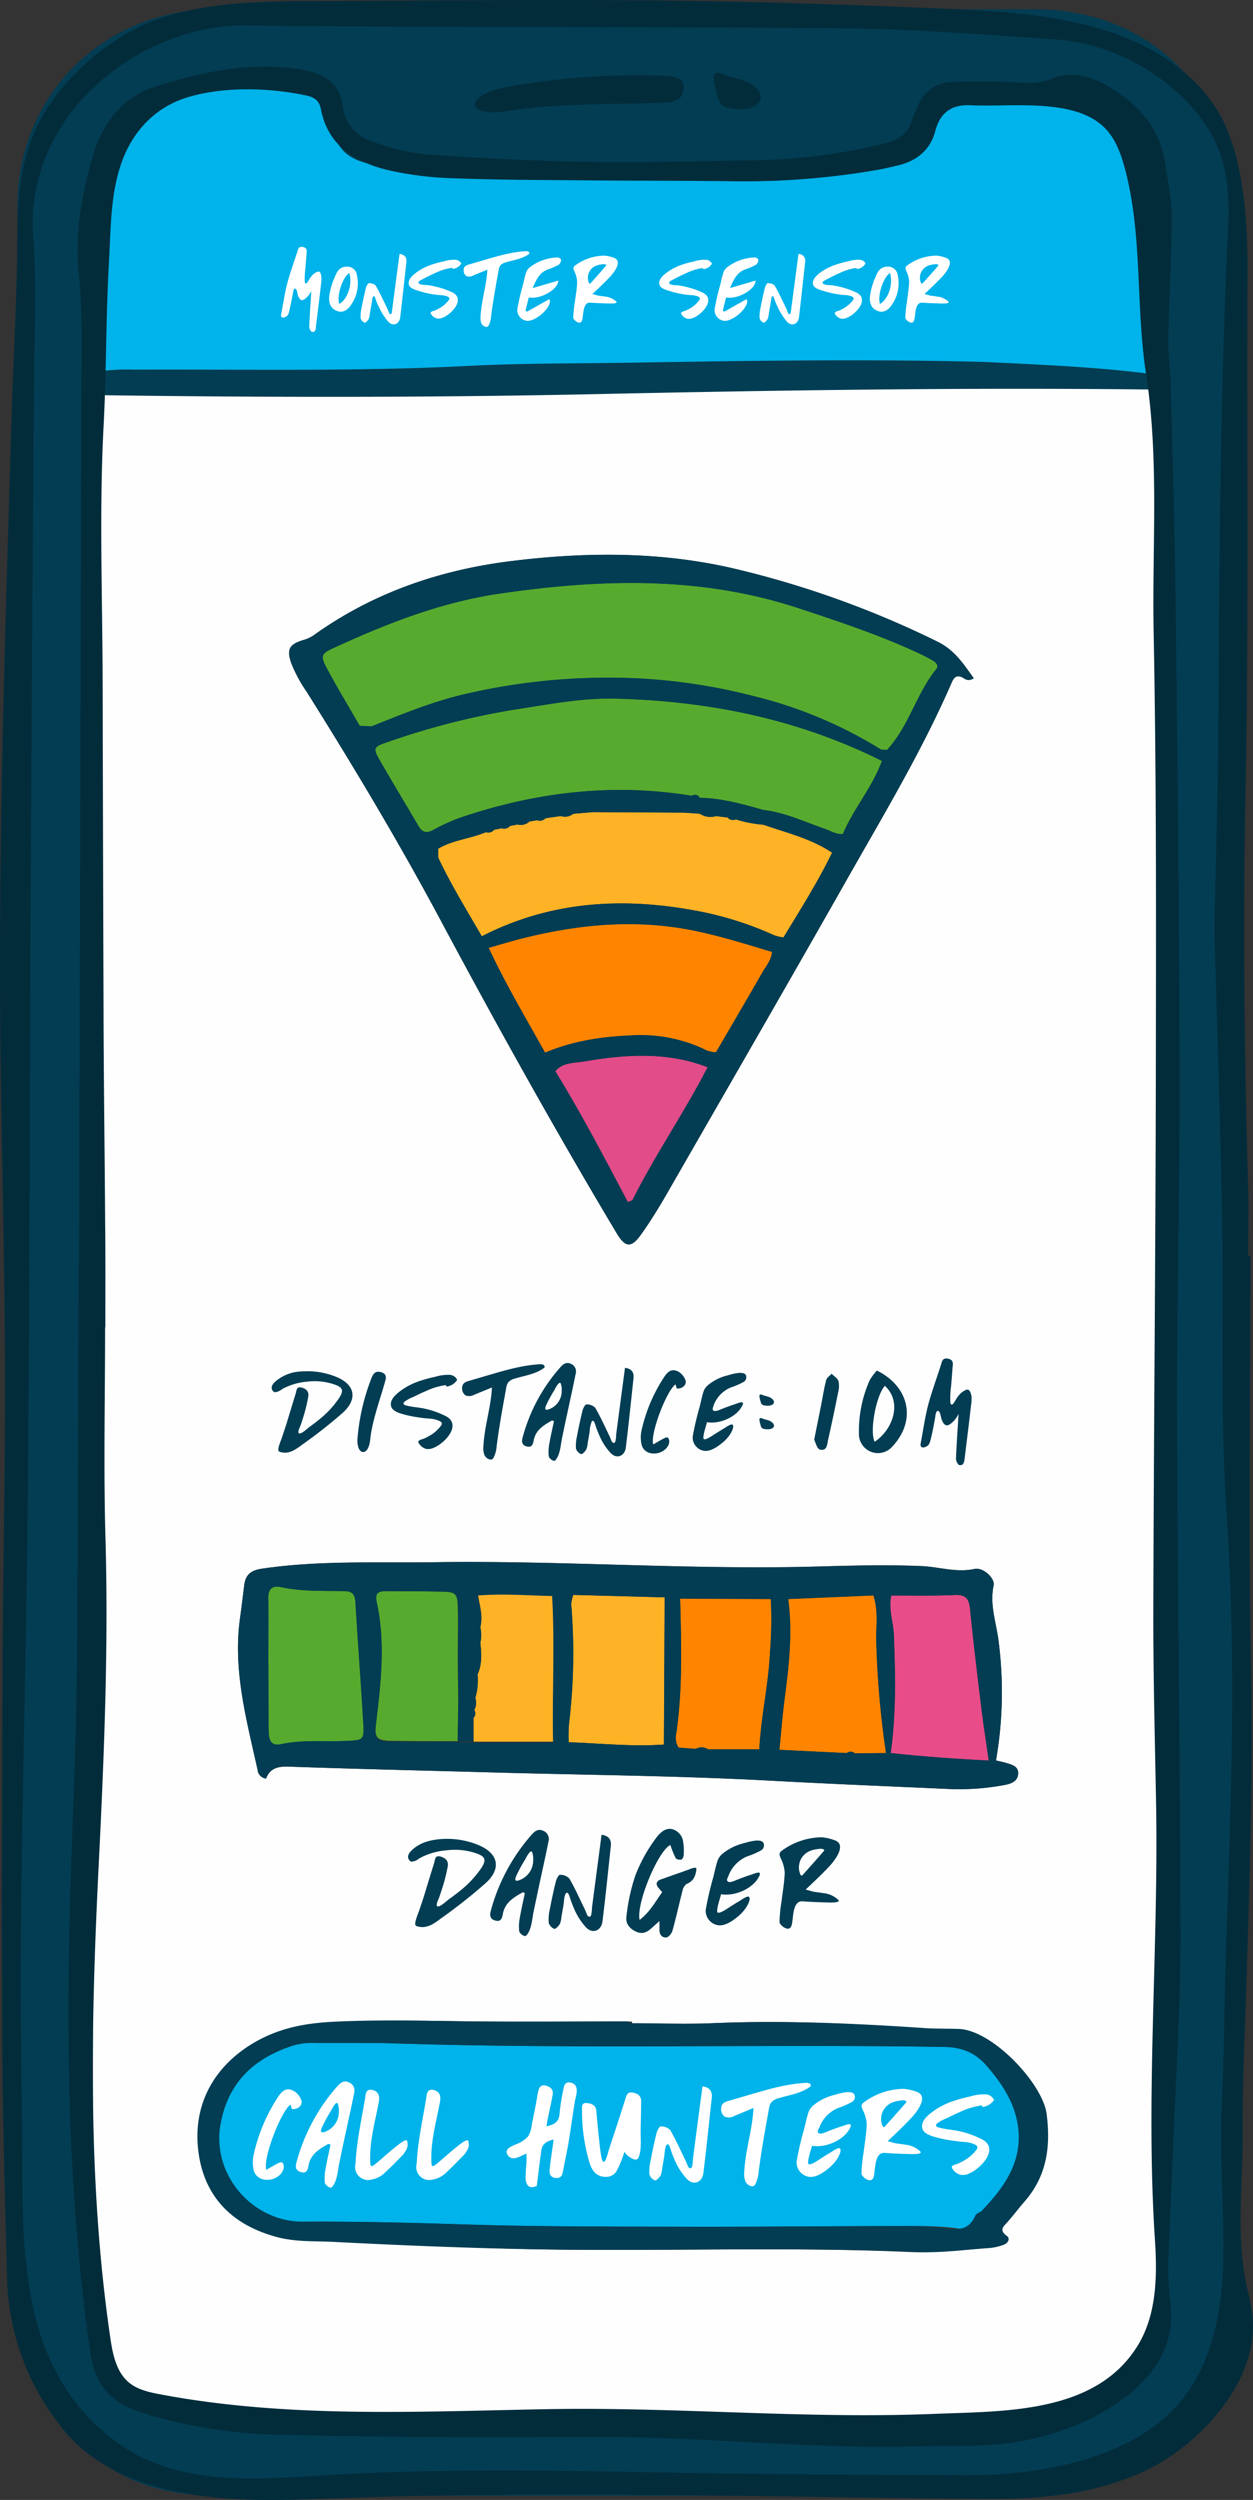 <svg xmlns="http://www.w3.org/2000/svg" viewBox="0 0 315.92 630.31"><rect x="0" y="0" width="315.92" height="630.31" fill="#333333" stroke="none"/><defs><style>.cls-1{fill:#023d53;}.cls-2{fill:#fefefe;}.cls-3{fill:#00b3ea;}.cls-4{fill:#56ab2f;}.cls-5{fill:#feb326;}.cls-6{fill:#ff8500;}.cls-7{fill:#e14c89;}.cls-8{fill:#e84d8a;}.cls-9{fill:#032c3b;}.cls-10{fill:#fff;}</style></defs><title>slide_6</title><g id="Layer_2" data-name="Layer 2"><g id="Layer_1-2" data-name="Layer 1"><path class="cls-1" d="M4.4,315.81q0-132,0-263.93C4.41,28.23,20,8.74,42.92,3.56A53.51,53.51,0,0,1,54.83,2.35q103.22,0,206.44,0C287,2.4,307,19.42,311,44.67a50.4,50.4,0,0,1,.45,8q0,86,0,172,0,177,0,353.9c0,14.42-4.66,26.78-14.94,36.87a47.44,47.44,0,0,1-31.85,13.69c-3,.15-6,.11-9,.11q-100.72,0-201.45,0c-19.51,0-34.17-8.66-43.93-25.48-4.36-7.51-6-15.73-6-24.43q.09-103.47,0-206.94ZM23.33,99.61V578.89c0,1.5,0,3,0,4.49A26.45,26.45,0,0,0,30.58,601c6,6.52,13.46,9.27,22.31,9.26q105-.12,209.93,0c1,0,2,0,3,0a28.21,28.21,0,0,0,25.71-20.28c1-3.6,1-7.23,1-10.89q0-205.18,0-410.37,0-33,0-66c0-4.39,0-4.43-4.27-4.48-46.66-.5-93.31.26-140,1.22C106.86,100.26,65.4,100.21,23.33,99.61Zm.05-31.2c0,7.5,0,15,0,22.49,0,2,.45,3,2.87,2.63a47.71,47.71,0,0,1,7.48-.3c28.14-.12,56.29.51,84.43-.94,13.3-.69,26.64-.59,40-.8,29.82-.48,59.64-1,89.46-.22,1.83,0,3.66.17,5.49.25,11.8.55,23.59,1.15,35.33,2.57,4.1.49,4.21.19,4.22-3.92,0-13.83.12-27.66,0-41.48a28.09,28.09,0,0,0-27-27.44c-8-.23-16,0-24-.09a7.88,7.88,0,0,0-5.38,2.17c-2.89,2.38-4,5.66-4.6,9.16-.88,4.85-4,7.44-8.53,8.72a23.13,23.13,0,0,1-6.42.76q-58.21,0-116.45,0a31.54,31.54,0,0,1-8.4-1c-3.76-1-6.51-3.25-7.5-7.25a43.38,43.38,0,0,0-1.53-5.26c-2-5.1-5.16-7.21-10.65-7.22-6.83,0-13.66-.09-20.49,0-17.89.26-28.89,15.05-28.28,28.2C23.62,55.74,23.38,62.08,23.38,68.41Z"/><path class="cls-2" d="M23.33,99.61c42.07.6,83.53.65,125-.2,46.64-1,93.29-1.72,140-1.22,4.23,0,4.27.09,4.27,4.48q0,33,0,66,0,205.19,0,410.37c0,3.66,0,7.29-1,10.89a28.21,28.21,0,0,1-25.71,20.28c-1,0-2,0-3,0q-105,0-209.93,0c-8.85,0-16.33-2.74-22.31-9.26a26.45,26.45,0,0,1-7.23-17.63c-.05-1.49,0-3,0-4.49V99.61ZM245.5,171c-2.65-3.7-4.85-7.11-9.16-9.22a241.85,241.85,0,0,0-51.13-18.38c-18.5-4.34-37.36-4.26-56.17-1.94-18.13,2.23-35,8-50,18.76a8.8,8.8,0,0,1-2.69,1.2c-3.5,1.09-4.11,2.38-2.87,5.92a35.79,35.79,0,0,0,3.79,7c11.87,18.9,23.33,38.06,33.85,57.74C125.35,258.69,140,285,155.46,310.9c2.16,3.61,3.66,3.87,6.13.41s4.77-7.23,6.93-11c15-26.13,30.09-52.23,44.95-78.46,9.27-16.37,19-32.52,26.5-49.8.74-1.68,1.55-1.9,3-1.07A2,2,0,0,0,245.5,171Zm5.62,272.85a100.38,100.38,0,0,0,.69-29.82c-.54-4.72-2.35-9.34-1.29-14.29.39-1.86-2.66-4.63-4.79-4.18-4.58,1-8.92-.52-13.37-.71-8.67-.37-17.32-.14-26,.1-32.33.91-64.61-1.56-96.92-1.08-14.48.21-29-.5-43.4,1.63-2.9.43-4.16,1.59-4.48,4.26s-.69,5.62-1.07,8.42c-1.77,13,1.68,25.47,4.45,38a2.41,2.41,0,0,0,2.13,2.26c1-2.76,3.25-3.15,6.14-3,17.47.61,35,1,52.44,1.49,22.64.61,45.3.8,67.92,2,15,.82,29.94,1.43,44.92,2.1a61.71,61.71,0,0,0,14.92-1c1.52-.3,3.05-.85,3.27-2.61.23-1.94-1.36-2.44-2.84-2.86C253.09,444.28,252.29,444.13,251.12,443.85Zm-91.76,66.3v-.45c-14.16,0-28.32.16-42.47-.06-9.5-.15-19-.34-28.48.13-6.34.31-12.15,1.23-18,4.33C60,519.62,54,529.36,55.13,541.47c1.09,11.95,8,19.7,19.84,22.75,4.12,1,8.27.83,12.41,1,18.8,1,37.6,1.8,56.43,2,28.49.26,57-.69,85.46.58,5.85.27,11.64-.6,17.45-1a12.84,12.84,0,0,0,3.38-.82c1.09-.39,1.75-1.57.8-2.28-2-1.51-.72-2.39.24-3.54,1.39-1.66,2.66-3.42,4.05-5.08,5.43-6.49,6.33-13.92,5.34-22.08-.94-7.67-13.09-21.14-21.29-21.44-2.65-.1-5.32,0-8-.19-17.13-1.22-34.25-2-51.43-1.26C173,510.41,166.19,510.15,159.36,510.15Z"/><path class="cls-3" d="M23.38,68.41c0-6.33.24-12.67-.06-19-.61-13.15,10.39-27.94,28.28-28.2,6.83-.1,13.66,0,20.49,0,5.49,0,8.66,2.12,10.65,7.22a43.38,43.38,0,0,1,1.53,5.26c1,4,3.74,6.22,7.5,7.25a31.54,31.54,0,0,0,8.4,1q58.23,0,116.45,0a23.13,23.13,0,0,0,6.42-.76c4.53-1.28,7.65-3.87,8.53-8.72.64-3.5,1.71-6.78,4.6-9.16a7.88,7.88,0,0,1,5.38-2.17c8,.11,16-.14,24,.09a28.09,28.09,0,0,1,27,27.44c.14,13.82.06,27.65,0,41.48,0,4.11-.12,4.41-4.22,3.92-11.74-1.42-23.53-2-35.33-2.57-1.83-.08-3.66-.2-5.49-.25-29.82-.76-59.64-.26-89.46.22-13.31.21-26.65.11-39.95.8-28.14,1.45-56.29.82-84.43.94a47.71,47.71,0,0,0-7.48.3c-2.42.41-2.88-.58-2.87-2.63C23.41,83.4,23.38,75.91,23.38,68.41Z"/><path class="cls-4" d="M222.14,189a110.51,110.51,0,0,0-32-13.45,147,147,0,0,0-28.94-4.49,158.89,158.89,0,0,0-44.49,4.07c-7.95,1.88-15.45,5-23,8l-3-.09c-2.82-4.9-5.76-9.73-8.41-14.72-1.59-3-1.21-3.58,1.75-4.94,13.48-6.2,27.2-11.59,42-13.74,25.39-3.69,50.55-4.49,75.4,3.73,10.12,3.34,20.19,6.69,29.86,11.17a44.18,44.18,0,0,1,4,2.08c.74.44,1.4,1.27.75,2.06-5.05,6.25-6.9,14.43-12.42,20.38Z"/><path class="cls-4" d="M192.5,204.21c-5.27-1.47-10.53-3-16.06-3.07a1.35,1.35,0,0,0-2-.51c-20-3.27-39.4-.93-58.43,5.53a47.83,47.83,0,0,0-6.8,3.1c-1.68.89-2.73.63-3.69-1-3.26-5.61-6.66-11.14-9.87-16.77-1.58-2.78-1.41-3.23,1.65-4.26A189.66,189.66,0,0,1,129.15,179c8.69-1.31,17.36-3.08,26.2-2.85,23.33.6,45.78,5.09,67,15.7-2.42,6.65-7.14,12-9.85,18.41-1.73.13-3.12-.81-4.66-1.34C202.81,207.18,197.92,204.84,192.5,204.21Z"/><path class="cls-5" d="M133.51,207.11l1.94-.32a1.92,1.92,0,0,0,2.11-.51l3.88-.55a3.2,3.2,0,0,0,3.09-.56l4.92-.42,23.07.13,3.94.27a4.78,4.78,0,0,0,4.07.6l2.95.36a1.71,1.71,0,0,0,2.07.47,30.78,30.78,0,0,0,6.93,1.34c5.89,2.06,12,3.47,17.32,7.05-3.6,7.41-8,14.35-12.26,21.38a12.36,12.36,0,0,1-2.4-.57,84.58,84.58,0,0,0-20.38-6.3c-18.42-3.34-36.32-2.12-53.28,6.58-3.79-6.55-7.77-13-11-19.85,0-.75,0-1.49,0-2.24,3.71-2.22,8.1-2.49,12-4.16a1.88,1.88,0,0,0,2.09-.61l1.91-.38a1.91,1.91,0,0,0,2.1-.58l1.91-.38A3.19,3.19,0,0,0,133.51,207.11Z"/><path class="cls-6" d="M194.65,240c-.16,2.08-1.54,3.6-2.5,5.29-3.82,6.69-7.74,13.34-11.62,20a6.82,6.82,0,0,1-3.32-.92,37.76,37.76,0,0,0-17.94-3.33c-7.52.3-14.86,1.41-21.83,4.36-4.89-8.73-10-17.35-14.24-26.44,3-.85,6.07-1.78,9.14-2.54,12.89-3.17,25.88-4.52,39.12-2.43C179.4,235.28,187,237.71,194.65,240Z"/><path class="cls-7" d="M178.41,269.07c-5.83,11.41-13.16,22-18.9,33.44-.1.21-.53.26-1.21.57-5.87-11.1-11.7-22.27-18.29-33,1.91-2.31,4.77-2,7.28-2.46C157.75,265.83,168.2,265.11,178.41,269.07Z"/><path class="cls-6" d="M198.7,403.17l21.51-.92c1.35,4,.56,8.17.74,12.25A236.26,236.26,0,0,0,223.39,442l-7.89.06a1.49,1.49,0,0,0-2-.06l-17-.82c.45-4.43.8-8.87,1.38-13.28C198.92,419.67,199.86,411.46,198.7,403.17Z"/><path class="cls-4" d="M67.59,419.52c0-5.48.07-11,0-16.43,0-2.49,1.09-3.41,3.33-2.92,5.24,1.15,10.56.88,15.86,1,1.78,0,2.69.64,2.81,2.59.61,10.24,1.4,20.48,2,30.72.23,4.31,0,4.26-4.39,4.46-5.45.25-10.95-.37-16.36.82-2.66.58-3.08-1.27-3.1-3.27-.06-5-.06-10-.09-14.94v-2Z"/><path class="cls-8" d="M224.73,402.28c5.31,0,10.63.12,15.93-.14,2.9-.15,3.67,1,3.93,3.63.82,8.25,1.82,16.48,2.82,24.71.51,4.27,1.19,8.51,1.88,13.41-8.38-.43-16.56-1-24.72-1.9,1.4-9.91,1.19-19.86.8-29.82C225.24,408.87,223.93,405.64,224.73,402.28Z"/><path class="cls-5" d="M144.57,402.12l23,.62q-.09,18.56-.19,37.11c-8,.58-16-.31-24-.58a37,37,0,0,1,.06-4.47,149.69,149.69,0,0,0,.57-30.3A8.53,8.53,0,0,1,144.57,402.12Z"/><path class="cls-6" d="M175.45,441l-4.38-.32a5.08,5.08,0,0,1-.53-3.84c1.6-11.22,1.23-22.48.94-33.75l22.86.1a99.16,99.16,0,0,1-.2,13.35c-.37,8.25-2.29,16.32-2.69,24.56l-12.95,0A2.83,2.83,0,0,0,175.45,441Z"/><path class="cls-4" d="M115.4,439c-5.65,0-11.31,0-17-.1-3.47-.08-4-.89-3.58-4.29,1.2-10.21,2.38-20.45.1-30.66-.46-2.08.28-2.77,2.2-2.75,4.83,0,9.65,0,14.48.11,3.28.09,3.71.54,3.81,3.83.12,4.16,0,8.32,0,12.48,0,3.49.08,7,.12,10.48Z"/><path class="cls-5" d="M120.52,402.08c6.26-.52,12.5,0,18.75.12.69,12.3,0,24.62.24,36.93l-20.11,0c0-2,0-4,0-6a1.62,1.62,0,0,0,.17-2,3.52,3.52,0,0,0,.26-3,15.6,15.6,0,0,0,.58-5.92c1.16-2.6,1-5.31.69-8a8.51,8.51,0,0,0,0-3.92C121.85,407.36,120.93,404.74,120.52,402.08Z"/><path class="cls-3" d="M96,515.1c48.33,1.65,96.69.21,145,1,4.45.08,7.93,1.34,10.82,4.49,4.26,4.64,7.67,9.7,8.45,15.85,1.09,8.53-3.55,15-9.41,20.9-.48.48-1.46.67-1.68,1.19-2,4.67-6,3.46-9.83,3.07a99,99,0,0,0-10.2-.34c-18.45,0-36.89.21-55.34.17-18.63-.05-37.26,0-55.87-.54-14.5-.46-29-.84-43.49-.73-13.52.09-23.94-11.95-21.72-24.39,1.88-10.52,8.54-16.85,19.14-20.09a19.44,19.44,0,0,1,5.83-.59Z"/><path class="cls-1" d="M77.29,174.36c11.87,18.9,23.33,38.06,33.85,57.74C125.35,258.69,140,285,155.46,310.9c2.16,3.61,3.66,3.87,6.13.41s4.77-7.23,6.93-11c15-26.13,30.09-52.23,44.95-78.46,9.27-16.37,19-32.52,26.5-49.8.74-1.68,1.55-1.9,3-1.07a2,2,0,0,0,2.53,0c-2.65-3.7-4.85-7.11-9.16-9.22a241.85,241.85,0,0,0-51.13-18.38c-18.5-4.34-37.36-4.26-56.17-1.94-18.13,2.23-35,8-50,18.76a8.8,8.8,0,0,1-2.69,1.2c-3.5,1.09-4.11,2.38-2.87,5.92A35.79,35.79,0,0,0,77.29,174.36ZM138,266.93c.26,1.14.41,2.36,1.62,3C138.41,269.29,138.26,268.07,138,266.93Zm21.51,35.58c-.1.21-.53.26-1.21.57-5.87-11.1-11.7-22.27-18.29-33h0c1.91-2.31,4.77-2,7.27-2.46,10.47-1.78,20.92-2.5,31.13,1.46C172.58,280.48,165.25,291,159.51,302.51Zm32.64-57.2c-3.82,6.69-7.74,13.34-11.62,20a8,8,0,0,1-.68,2.09,8,8,0,0,0,.68-2.09,6.82,6.82,0,0,1-3.32-.92,37.76,37.76,0,0,0-17.94-3.33c-7.52.3-14.86,1.41-21.83,4.36h0c-4.89-8.73-10-17.35-14.24-26.44a4,4,0,0,1-.57-.37,4,4,0,0,0,.57.37c3-.85,6.07-1.78,9.14-2.54,12.89-3.17,25.88-4.52,39.12-2.43,7.94,1.26,15.54,3.69,23.19,6C194.49,242.1,193.11,243.62,192.15,245.31Zm20.39-35c-.5,1.8-1,3.58-2.74,4.68-3.6,7.41-8,14.35-12.26,21.38a4.44,4.44,0,0,1-1.88,3,4.44,4.44,0,0,0,1.88-3,12.36,12.36,0,0,1-2.4-.57,84.58,84.58,0,0,0-20.38-6.3c-18.42-3.34-36.32-2.12-53.28,6.58-3.79-6.55-7.77-13-11-19.85-.49-.42-1-.85-1-1.27,0,.42.48.85,1,1.27,0-.75,0-1.49,0-2.24,3.71-2.22,8.1-2.49,12-4.16a3.33,3.33,0,0,1,.49-1.23,3.33,3.33,0,0,0-.49,1.23,1.88,1.88,0,0,0,2.09-.61l1.91-.38a3.3,3.3,0,0,1,.5-1.25,3.3,3.3,0,0,0-.5,1.25,1.91,1.91,0,0,0,2.1-.58l1.91-.38a3.85,3.85,0,0,1,.51-1.21,1.12,1.12,0,0,1,.68-.52,1.12,1.12,0,0,0-.68.52,3.85,3.85,0,0,0-.51,1.21,3.19,3.19,0,0,0,3-.75l1.94-.32a3.12,3.12,0,0,1,.54-1.25.56.56,0,0,1,.81-.08.56.56,0,0,0-.81.08,3.12,3.12,0,0,0-.54,1.25,1.92,1.92,0,0,0,2.11-.51l3.88-.55a4,4,0,0,1,.59-1.17,1.17,1.17,0,0,1,.71-.46,1.17,1.17,0,0,0-.71.46,4,4,0,0,0-.59,1.17,3.2,3.2,0,0,0,3.09-.56l4.92-.42a2.27,2.27,0,0,1,.5-1,1.81,1.81,0,0,1,.55-.4,1.81,1.81,0,0,0-.55.4,2.27,2.27,0,0,0-.5,1l23.07.13,3.94.27a5.83,5.83,0,0,1,1.3-.91,5.83,5.83,0,0,0-1.3.91,4.78,4.78,0,0,0,4.07.6l2.95.36a3.71,3.71,0,0,1,.37-.45,1.11,1.11,0,0,1,.63-.38,1.11,1.11,0,0,0-.63.38,3.71,3.71,0,0,0-.37.45,1.71,1.71,0,0,0,2.07.47,30.78,30.78,0,0,0,6.93,1.34h0c5.89,2.06,12,3.47,17.32,7.05,1.7-1.1,2.24-2.88,2.74-4.69-1.73.13-3.12-.81-4.66-1.34-5.07-1.76-10-4.1-15.38-4.73,0,1,0,2,0,3l0-3c-5.27-1.46-10.53-3-16.06-3.06h0a1.35,1.35,0,0,0-2-.51c-20-3.27-39.4-.93-58.43,5.53a47.83,47.83,0,0,0-6.8,3.1c-1.68.89-2.73.63-3.69-1-3.26-5.61-6.66-11.14-9.87-16.77-1.58-2.78-1.41-3.23,1.65-4.26A189.66,189.66,0,0,1,129.15,179c8.69-1.31,17.36-3.08,26.2-2.85,23.33.6,45.78,5.09,67,15.7C220,198.52,215.25,203.88,212.54,210.29ZM175,201.63a.6.6,0,0,0,.76.12A.6.6,0,0,1,175,201.63ZM84.07,163.4c13.48-6.2,27.2-11.59,42-13.74,25.39-3.69,50.55-4.49,75.4,3.73,10.12,3.34,20.19,6.69,29.86,11.17a44.18,44.18,0,0,1,4,2.08c.74.44,1.4,1.27.75,2.06-5.05,6.25-6.9,14.43-12.41,20.38-.15.51-.44.95-1,.92.56,0,.85-.41,1-.92l-1.52-.09a110.51,110.51,0,0,0-32-13.45,147,147,0,0,0-28.94-4.49,158.89,158.89,0,0,0-44.49,4.07c-7.95,1.88-15.45,5-23,8-.77.79-1.53,1.26-2.25.75.72.51,1.48,0,2.25-.76l-3-.09c-2.82-4.9-5.76-9.73-8.41-14.72C80.73,165.36,81.11,164.76,84.07,163.4Z"/><path class="cls-1" d="M258.33,555.07c5.66-6.49,6.6-13.92,5.56-22.08-1-7.67-13.64-21.14-22.17-21.44-2.77-.1-5.54,0-8.3-.19-17.84-1.22-35.68-2-53.58-1.26-7.11.31-14.23,0-21.35,0v-.45c-14.75,0-29.51.16-44.26-.06-9.89-.15-19.76-.34-29.66.13-6.6.31-12.66,1.23-18.75,4.33C55,519.62,48.75,529.36,49.91,541.47c1.14,11.95,8.29,19.7,20.67,22.75,4.29,1,8.61.83,12.93,1,19.58,1,39.17,1.8,58.79,2,29.67.26,59.36-.69,89,.58,6.09.27,12.12-.6,18.18-1A13.86,13.86,0,0,0,253,566c1.14-.39,1.82-1.57.84-2.28-2.09-1.51-.76-2.39.24-3.54C255.56,558.49,256.88,556.73,258.33,555.07Zm-10.75,2.28c-.46.48-1.41.67-1.63,1.19-2,4.67-5.78,3.46-9.53,3.07a92.83,92.83,0,0,0-9.88-.34c-17.87,0-35.75.21-53.63.17-18-.05-36.11,0-54.14-.54-14-.46-28.08-.84-42.14-.73-13.11.09-23.21-11.95-21.06-24.39,1.82-10.52,8.28-16.85,18.55-20.09a18.31,18.31,0,0,1,5.65-.59H97.48c46.83,1.65,93.7.21,140.55,1,4.31.08,7.68,1.34,10.48,4.49,4.13,4.64,7.43,9.7,8.19,15.85C257.75,545,253.26,551.45,247.58,557.35Z"/><path class="cls-9" d="M315.26,316.58c0,34.66-.55,69.33.15,104,.53,26.79-.36,53.57-1.18,80.35-.37,12.15-1,24.37-.92,36.53.12,12.36-1.64,25.3.73,37.51.66,3.39,1.68,6.74,1.85,10.19.81,16.57-14.65,32.52-28.84,38.58-12.64,5.4-25.68,6.41-39,6.3-54.59-.42-109.52-2.15-164.07-.11-6.18.23-12.36.48-18.54.38-17.68-.29-38.13-3.49-49.69-18A62.5,62.5,0,0,1,1.77,574c-.5-19.49-1.09-39-1.19-58.47-.17-32.16-.06-64.32.08-96.48.1-24.5.68-49,.6-73.49-.08-25.32-.71-50.65-1.08-76C-.6,215,1.29,160.48,2.89,106c.48-16.3,1.5-32.63,1.5-48.94.25-12.82,2.23-23.5,10.36-33.73,7.13-9,17.1-16.37,28.19-19.53C56,0,71.3.31,84.8.25c27.33-.13,54.66-.42,82-.12,23.31.26,46.63,1,69.93,2,13.76.59,28.06,1.28,41.31,5.33,11.94,3.64,23.8,10.73,29.83,22,5.81,10.87,6.73,27,6.67,39.16-.21,43.33.35,86.66-.49,130-.65,33.67-.34,67.31.65,100.95.16,5.66,0,11.33,0,17Zm-9.08-82.3c.42-20.5.93-36,1-51.48.12-26,.29-52,.86-78q.43-19.9,1.24-39.79c.49-11.64,1.79-22.14-4.72-32.61C296.82,20,281.25,11.05,266.73,10c-18.61-1.3-37.25-2.72-55.88-2.88C161.27,6.73,111.64,7,62.12,6.42c-16.39-.21-33,8.13-43.33,20.85-7.2,8.86-11.32,20.5-10.45,32,1,13.05.3,26.26.21,39.44q-.45,60.74-.79,121.46c-.26,51.49-.25,103-.72,154.46-.35,39.32-1.51,78.64-1.81,118-.14,18.49.37,37,.42,55.45,0,24.89,1.48,50.66,23,67.09C45.52,628,67.05,624.8,87,623.79c24.32-1.24,48.63-1,73-.54,27.82.56,55.64.73,83.47.83,17,.06,38.16-3.29,51.15-15.37,10.19-9.48,13.49-24.31,13.8-38.22.29-13.4-1-26.7-.36-40.1.63-13.21.63-26.5,1.07-39.72.92-27.57,2-55.15,1.31-82.74q-.3-12.87-1.15-25.72c-1.78-26.28-.66-53.1-1.23-79.47C307.51,278.25,306.71,253.77,306.18,234.28Z"/><path class="cls-9" d="M19.92,318.44q.3-108.74.58-217.46c0-10.65.45-21.28-.65-31.95-1.07-10.36.81-20.58,3.84-30.56,2.46-8.11,7.87-14.24,15.44-16.63,12-3.77,24.5-6.49,37.35-4.2,5.36,1,9.26,3.33,10,9.41A10.44,10.44,0,0,0,94,35.72a55.37,55.37,0,0,0,13.54,3.21c13.79,1,27.61,1.66,41.43,1.89,13.65.23,27.32-.21,41-.41A144.53,144.53,0,0,0,223,36.16c3.55-.89,6.13-2.43,7-6.2a18,18,0,0,1,1-2.3c1.59-4.37,4.69-6.9,9.34-7,5.14-.16,10.31-.19,15.44.09,3.15.17,6,.44,9.19-.86,4.44-1.82,9.18-1,13.49,1.35,8.13,4.48,14,10.67,15.39,20.27.61,4.29,1.59,8.58,1.57,12.87,0,10.32-.66,20.63-.84,31-.07,4,.51,8,.61,11.93.46,18.16,1,36.32,1.23,54.48.45,39.66.91,79.32,1,119,.07,28.49-.72,57-.65,85.48.11,44.16.83,88.32.88,132.48,0,16.48-1.08,33-1.73,49.44-.43,11-1,22-1.38,33a73.51,73.51,0,0,0,.62,9.92c.92,8.75-2.71,15.64-8.94,21.24C278.7,608.92,269.69,612.8,260,615s-19.55,1.56-29.37,1.81c-22.7.59-45.28-1.6-67.93-2.22-14.65-.4-29.31,0-44-.08-16.66-.12-33.33-.23-50-.68a127.06,127.06,0,0,1-28.13-4.11c-2.09-.53-4.14-1.26-6.19-1.95-7-2.38-10.51-7.09-11.61-14.64C16.51,550,16.56,506.74,18.18,463.4c.56-14.82,1.07-29.65,1.2-44.48.29-33.49.32-67,.45-100.48Zm6.64,16.25H26.5c0,17.66-.41,35.33.09,53,.78,27.19-.31,54.33-1.65,81.45-2,40-2.94,80.47,2.86,120.2.61,4.19,1.5,8.75,4.78,11.42,2.15,1.76,5,2.38,7.72,2.9,32.17,6.1,65.06,4.36,97.6,3.76s65.06,2.51,97.61,1.19c17.68-.72,40.68,0,51.28-17.12,4.75-7.65,5-17.21,4.44-26.2-2.48-36.75.95-74.33.24-111.31-.3-16-.72-32-.68-48,.11-44.66.56-89.32.63-134,.05-37.5.18-75-.55-112.48-.42-21.74,1.43-43.53-1.92-65.27-2.64-17.09-.82-34.44-5.23-51.35-1.05-4-2.48-8.11-5.5-10.94-7.77-7.31-23.55-4.91-33.28-5.4-4.82-.25-7.83,1.6-9.13,6.52-1.24,4.74-4.68,7.54-9.45,8.66-1.79.41-3.57.86-5.37,1.16a198.11,198.11,0,0,1-35.32,2.84c-12.83-.18-25.66-.13-38.49-.25-11-.1-22-.1-33-.53A83.7,83.7,0,0,1,97.88,42.9c-8.31-2-15.22-6.1-17-15.49-.42-2.2-1.91-3-3.81-3.36-9.16-1.94-20.62-2.29-29.65.45C39,27,33.19,33.36,30.44,41.6c-2.67,8-2.5,16.72-3,25.05-.75,13.58-.61,27.2-1.32,40.79-1.12,21.41-.29,42.9-.24,64.33q.09,41.64.23,83.28v1.66c.06,17.5.3,35,.41,52.49C26.61,317.7,26.56,326.19,26.56,334.69Z"/><path class="cls-10" d="M116.29,66.4l0,0a1.8,1.8,0,0,0-1.43-.9,8.6,8.6,0,0,0-3,.4,26.68,26.68,0,0,0-3.15.86,14.16,14.16,0,0,0-3.63,1.86c-.93.69-2.32,1.81-2,3.14.24,1,1.86,1.38,2.71,1.66a23.63,23.63,0,0,0,5.27,1,5,5,0,0,1,1.84.37.56.56,0,0,1,.21.93A7.23,7.23,0,0,1,111,77.59a12.11,12.11,0,0,1-1.29.67c-.27.11-1.13.27-1.14.63a.73.73,0,0,0,.18.41,2.42,2.42,0,0,0,1.43,1,2.6,2.6,0,0,0,1.45-.21c2.19-.86,5.79-4.63,2.45-6.36a21.63,21.63,0,0,0-4.43-1.51c-.64-.16-1.3-.26-2-.36-.37,0-2.46,0-2.07-.81a1,1,0,0,1,.45-.38c1.29-.68,2.58-1.36,3.92-1.93a13.68,13.68,0,0,1,4.1-1.23s0,.22.08.25.2,0,.31,0a3,3,0,0,0,1.77-1.17.55.55,0,0,0,.08-.15A.43.43,0,0,0,116.29,66.4Z"/><path class="cls-10" d="M218.22,66.4l0,0a1.79,1.79,0,0,0-1.43-.9,8.63,8.63,0,0,0-3,.4,26.68,26.68,0,0,0-3.15.86A14.16,14.16,0,0,0,207,68.59c-.93.69-2.32,1.81-2,3.14.24,1,1.86,1.38,2.71,1.66a23.61,23.61,0,0,0,5.28,1,4.94,4.94,0,0,1,1.83.37.56.56,0,0,1,.22.93,7.39,7.39,0,0,1-2.15,1.94,12.11,12.11,0,0,1-1.29.67c-.27.11-1.13.27-1.13.63a.65.65,0,0,0,.17.41,2.41,2.41,0,0,0,1.44,1,2.57,2.57,0,0,0,1.44-.21c2.2-.86,5.79-4.63,2.45-6.36a21.63,21.63,0,0,0-4.43-1.51c-.64-.16-1.3-.26-2-.36-.37,0-2.46,0-2.07-.81a1,1,0,0,1,.46-.38c1.28-.68,2.57-1.36,3.91-1.93a13.77,13.77,0,0,1,4.1-1.23s.05.22.08.25.21,0,.31,0a3,3,0,0,0,1.77-1.17.37.37,0,0,0,.08-.15A.43.43,0,0,0,218.22,66.4Z"/><path class="cls-10" d="M179.46,66.4l0,0a1.8,1.8,0,0,0-1.43-.9,8.6,8.6,0,0,0-3,.4,26.68,26.68,0,0,0-3.15.86,14.16,14.16,0,0,0-3.63,1.86c-.94.69-2.32,1.81-2,3.14.24,1,1.86,1.38,2.71,1.66a23.63,23.63,0,0,0,5.27,1,5,5,0,0,1,1.84.37.56.56,0,0,1,.21.93,7.23,7.23,0,0,1-2.14,1.94,11.37,11.37,0,0,1-1.3.67c-.26.11-1.12.27-1.13.63a.73.73,0,0,0,.18.41,2.42,2.42,0,0,0,1.43,1,2.6,2.6,0,0,0,1.45-.21c2.19-.86,5.79-4.63,2.45-6.36a21.63,21.63,0,0,0-4.43-1.51c-.64-.16-1.3-.26-1.95-.36-.37,0-2.46,0-2.07-.81a1,1,0,0,1,.45-.38c1.29-.68,2.58-1.36,3.92-1.93a13.68,13.68,0,0,1,4.1-1.23c-.05,0,0,.22.08.25s.2,0,.31,0a3,3,0,0,0,1.77-1.17.55.55,0,0,0,.08-.15A.43.43,0,0,0,179.46,66.4Z"/><path class="cls-10" d="M155.09,68.13c.78-1.26,1.2-2.71-.48-3.19a8.76,8.76,0,0,0-2.22-.49,12.65,12.65,0,0,0-7.32,2.44c-.67.44-.52.86-.27,1.48a6.8,6.8,0,0,1,.71,2.62c0,1.75-.37,3.49-.58,5.23a28.64,28.64,0,0,0-.39,3.89c0,.43.75,1.06,1.27,1.2.95.27,1-.76,1.12-1.42.17-1.2.23-3.71,1.88-3.58s3.34.17,5,.21c.23,0,2,.06,1.59-.47a4.77,4.77,0,0,0-2.88-1.28c-.53-.09-1.07-.14-1.6-.23-.17,0-1.53-.43-1.57-.39,1.5-1.41,3-2.82,4.42-4.32A11.39,11.39,0,0,0,155.09,68.13Zm-6.44,3.38h0a.3.3,0,0,1-.17-.21A3.28,3.28,0,0,1,150.25,67a5.54,5.54,0,0,1,1.54-.35,1.86,1.86,0,0,1,.78,0c.43.19.29.27,0,.61-1.18,1.38-2.4,2.73-3.61,4.09C148.87,71.42,148.76,71.52,148.65,71.51Z"/><path class="cls-10" d="M238.81,68.13c.78-1.26,1.2-2.71-.49-3.19a8.69,8.69,0,0,0-2.21-.49,12.63,12.63,0,0,0-7.32,2.44c-.67.44-.52.86-.27,1.48a7,7,0,0,1,.71,2.62c-.06,1.75-.37,3.49-.58,5.23a27.13,27.13,0,0,0-.39,3.89c0,.43.75,1.06,1.27,1.2.95.27,1-.76,1.12-1.42.16-1.2.23-3.71,1.88-3.58s3.33.17,5,.21c.23,0,2.05.06,1.6-.47a4.79,4.79,0,0,0-2.88-1.28c-.53-.09-1.07-.14-1.6-.23-.17,0-1.53-.43-1.58-.39,1.51-1.41,3-2.82,4.43-4.32A11.39,11.39,0,0,0,238.81,68.13Zm-6.44,3.38h0a.35.35,0,0,1-.18-.21A3.28,3.28,0,0,1,234,67a5.39,5.39,0,0,1,1.54-.35,1.86,1.86,0,0,1,.78,0c.43.19.28.27,0,.61-1.18,1.38-2.41,2.73-3.61,4.09C232.59,71.42,232.48,71.52,232.37,71.51Z"/><path class="cls-10" d="M133.2,63.44a1.51,1.51,0,0,0-.73-.1c-4,.23-7.94,1.51-11.75,2.62l-2.51.73c-.61.18-1.12.4-1.27,1.06a1.78,1.78,0,0,0,.62,1.84,2,2,0,0,0,1.79-.15L122.87,68c-.19,4-1.5,7.81-1.71,11.78a4.12,4.12,0,0,0,.17,1.64,1.56,1.56,0,0,0,1.18,1,.65.65,0,0,0,.47-.1.81.81,0,0,0,.21-.24,5.66,5.66,0,0,0,.63-2.34c.5-3.89,1.2-7.74,1.9-11.6a2.87,2.87,0,0,1,.41-1.18,2.65,2.65,0,0,1,1.4-.81c1.94-.58,4-.85,5.7-2a.57.57,0,0,0,.2-.21.38.38,0,0,0-.17-.45Z"/><path class="cls-10" d="M80.48,68.48a.34.34,0,0,0-.17,0,.88.88,0,0,0-.42.09,3.82,3.82,0,0,0-1.4,1.12c-.39.47-.64,1-1,1.51-.11.15-.29.39-.5.22a.62.62,0,0,1-.15-.4,18.3,18.3,0,0,1,.16-3.3c.09-1.17.19-2.35.28-3.53,0-.77.33-1.65-.87-1.91s-1.26.63-1.48,1.31c-.82,2.51-1.73,5-2.44,7.61s-1.07,5.34-1.6,8a1.07,1.07,0,0,0,0,.56c.23.66,1.35.11,1.62-.24a2.56,2.56,0,0,0,.38-1c.4-1.58.7-3.13,1-4.74.05-.25.14-1,.45-1,.51-.12.66,1.34.76,1.65s.48,1.21,1,1.25,1.1-.59,1.46-.91a7.48,7.48,0,0,0,.93-1.37c-.2,3.18-.41,6.08-.52,9,0,.43.36,1.19.67,1.26.82.18,1-.54,1-1.21.29-2.39.59-4.78.88-7.18.14-1.21.29-2.42.42-3.63a8.28,8.28,0,0,0,.1-1.72C81,69.49,80.88,68.69,80.48,68.48Z"/><path class="cls-10" d="M134.32,72.63l6.43-1.89c0,2.26-4.5,4.8-7.43,4.26l-.81,3.27.35.32,5.65-3.18a2.45,2.45,0,0,1,.15.52c0,2.06-4,5.38-6,4.93A2.76,2.76,0,0,1,130.42,78a59.72,59.72,0,0,1,1.45-6.23c.26-1.06.47-2.14.82-3.17a3,3,0,0,1,.94-1.25,12.07,12.07,0,0,1,7-2.44c.27,0,.83.38.82.56a1.65,1.65,0,0,1-.51,1.23,15.16,15.16,0,0,1-2.7,1.19C136.12,68.63,135.22,70.38,134.32,72.63Z"/><path class="cls-10" d="M184.06,72.63l6.44-1.89c0,2.26-4.51,4.8-7.44,4.26l-.81,3.27.35.32,5.65-3.18a2.45,2.45,0,0,1,.15.52c0,2.06-4,5.38-6.05,4.93A2.76,2.76,0,0,1,180.16,78a59.72,59.72,0,0,1,1.45-6.23c.26-1.06.47-2.14.83-3.17a2.94,2.94,0,0,1,.94-1.25,12.06,12.06,0,0,1,7-2.44c.27,0,.83.38.82.56a1.68,1.68,0,0,1-.5,1.23A15.58,15.58,0,0,1,188,67.88C185.87,68.63,185,70.38,184.06,72.63Z"/><path class="cls-10" d="M94,74.77c-.26,1.47-.51,2.94-.77,4.41a3.87,3.87,0,0,1-.3,1.3c-.24.39-.82,1-1,.89a1.78,1.78,0,0,1-1-1.11,8.73,8.73,0,0,1,.21-2.53c.33-1.71.69-3.42,1.11-5.12.12-.46.52-1.22.78-1.22.6,0,1.49.24,1.74.68,1,1.77,1.87,3.64,2.77,5.49.25.52.45,1.08.68,1.62l.52-.06c.66-5,1.32-10,2-15.1,1.21.16,1.86.79,1.72,2.07-.51,4.63-1,9.27-1.55,13.9-.21,1.73-1.78,2.39-3,1.16a16.65,16.65,0,0,1-2.45-3.91,18.81,18.81,0,0,1-1-2.53Z"/><path class="cls-10" d="M194.58,74.77c-.25,1.47-.5,2.94-.76,4.41a3.87,3.87,0,0,1-.3,1.3c-.24.39-.82,1-1,.89a1.78,1.78,0,0,1-1-1.11,8.73,8.73,0,0,1,.21-2.53c.33-1.71.69-3.42,1.11-5.12.12-.46.52-1.22.77-1.22.61,0,1.5.24,1.75.68,1,1.77,1.87,3.64,2.77,5.49.25.52.45,1.08.67,1.62l.53-.06c.66-5,1.32-10,2-15.1A1.71,1.71,0,0,1,203,66.09c-.51,4.63-1,9.27-1.55,13.9-.21,1.73-1.79,2.39-3,1.16A17,17,0,0,1,196,77.24a18.81,18.81,0,0,1-1-2.53Z"/><path class="cls-10" d="M83,74.84A16.85,16.85,0,0,1,84.35,70c.64-1.69,1.33-2.8,3.32-2.78A2.46,2.46,0,0,1,90,69.42a9.43,9.43,0,0,1-1.33,7.21c-1,1.63-2.24,2.25-3.51,1.84C83.36,77.89,82.89,76.46,83,74.84Zm5.08-6c-1.74,1-3.3,6-2.51,7.8C87.69,75.34,88.9,71.7,88.08,68.85Z"/><path class="cls-10" d="M219.33,74.84A16.85,16.85,0,0,1,220.68,70c.64-1.69,1.33-2.8,3.32-2.78a2.46,2.46,0,0,1,2.35,2.21A9.43,9.43,0,0,1,225,76.63c-1,1.63-2.24,2.25-3.51,1.84C219.69,77.89,219.22,76.46,219.33,74.84Zm5.08-6c-1.74,1-3.3,6-2.51,7.8C224,75.34,225.23,71.7,224.41,68.85Z"/><path class="cls-1" d="M244.19,350.43a.58.58,0,0,0-.21-.07,1.25,1.25,0,0,0-.54.12,4.91,4.91,0,0,0-1.76,1.41c-.49.59-.8,1.29-1.25,1.9-.14.18-.37.49-.63.27a.79.79,0,0,1-.19-.5,23.09,23.09,0,0,1,.2-4.15c.12-1.48.25-3,.35-4.43.06-1,.42-2.08-1.09-2.41s-1.58.8-1.86,1.65c-1,3.15-2.18,6.34-3.07,9.56s-1.35,6.71-2,10.08a1.39,1.39,0,0,0,0,.7c.29.83,1.7.14,2-.3a3.45,3.45,0,0,0,.48-1.21c.5-2,.88-3.94,1.22-6,0-.32.17-1.22.56-1.32.64-.16.83,1.69,1,2.07.18.57.61,1.52,1.29,1.57s1.38-.74,1.83-1.14a8.58,8.58,0,0,0,1.17-1.73c-.25,4-.51,7.64-.66,11.29,0,.54.45,1.5.84,1.59,1,.22,1.23-.68,1.33-1.52.36-3,.74-6,1.1-9,.18-1.53.36-3.05.53-4.57a10.45,10.45,0,0,0,.13-2.16C244.88,351.69,244.69,350.69,244.19,350.43Z"/><path class="cls-1" d="M172.9,348.31a1.81,1.81,0,0,0-.13-.48c-.5-1.2-1.78-2.47-3.21-2.34-1.1.1-1.86,1.3-2.39,2.14a40.27,40.27,0,0,0-5.43,13.08,8.26,8.26,0,0,0,0,3.43c.39,1.75,2,2.58,3.87,2.28,1.66-.26,3.11-1.59,3.12-2.94a1.36,1.36,0,0,0-.33-1c-.2-.14-.71,0-1,.18-.91.47-1.77,1-2.69,1.52-.85-2.59,3.33-13.51,5.6-15.14.11.35.2.65.28.92s.78.07.89.05a1.87,1.87,0,0,0,.88-.46A1.47,1.47,0,0,0,172.9,348.31Z"/><path class="cls-1" d="M137,344.1a1.78,1.78,0,0,0-.91-.13c-5,.28-10,1.9-14.78,3.29l-3.14.92c-.78.22-1.41.51-1.6,1.32a2.23,2.23,0,0,0,.78,2.32,2.61,2.61,0,0,0,2.25-.18l4.43-1.81c-.24,5-1.9,9.81-2.15,14.8a5.06,5.06,0,0,0,.2,2.05,2,2,0,0,0,1.49,1.31.84.84,0,0,0,.6-.12,1.05,1.05,0,0,0,.25-.3,7.24,7.24,0,0,0,.8-2.95c.62-4.88,1.51-9.72,2.39-14.56a3.52,3.52,0,0,1,.51-1.5,3.29,3.29,0,0,1,1.76-1c2.44-.73,5-1.07,7.15-2.56a.77.77,0,0,0,.27-.27.51.51,0,0,0-.22-.57Z"/><path class="cls-1" d="M149.21,358.38a7.48,7.48,0,0,0-.54,2.63c-.17,1-.33,1.91-.5,2.87a4.75,4.75,0,0,1-.38,1.63c-.29.49-1,1.22-1.27,1.12a2.26,2.26,0,0,1-1.3-1.4,10.67,10.67,0,0,1,.27-3.17c.41-2.16.86-4.31,1.39-6.44.15-.59.65-1.54,1-1.53a3,3,0,0,1,2.2.85c1.29,2.22,2.35,4.58,3.47,6.89.23.46.41.94.6,1.41s.72.9,1,.19a7.26,7.26,0,0,0,.2-1.74l.66-5,1.33-10,.24-1.82c1.52.2,2.33,1,2.15,2.6-.63,5.83-1.22,11.66-1.94,17.48-.26,2.17-2.24,3-3.78,1.45a14.82,14.82,0,0,1-2.8-4.27c-.36-.78-.67-1.58-.95-2.39C150.11,359.39,149.77,357.72,149.21,358.38Z"/><path class="cls-1" d="M139.21,358.12c-2,1.16-4.06,2.29-4.62,4.91-.19.9-.33,2-1.71,1.68s-1.4-1.31-1.09-2.36a43.65,43.65,0,0,1,9.57-17.71c.72-.79,1.48-1.3,2.61-.77a2.06,2.06,0,0,1,1.18,2.47c-.67,3.39-1.43,6.77-2.15,10.15-.44,2-.85,4-1.28,6.05-.38,1.77-.45,4.27-1.71,5.65-.44.48-1.58-.54-1.65-1a10.55,10.55,0,0,1,.16-3.26c.32-1.87.76-3.73,1.15-5.59Zm2.15-9.35c-.41-.65-1.43,1.43-1.55,1.66a36.22,36.22,0,0,0-2.06,3.77c-.13.34-.46,1-.14,1.19s1.12-.21,1.36-.31a4.86,4.86,0,0,0,2.65-4.34A4.61,4.61,0,0,0,141.36,348.77Z"/><path class="cls-1" d="M115.21,347.82l0-.05a2.26,2.26,0,0,0-1.79-1.13,11.54,11.54,0,0,0-3.73.5,35.64,35.64,0,0,0-4,1.09,17.42,17.42,0,0,0-4.56,2.34c-1.18.87-2.92,2.27-2.53,3.95.34,1.46,2.6,1.91,3.81,2.26a37.73,37.73,0,0,0,6.06.91,6.77,6.77,0,0,1,2.43.63,1.22,1.22,0,0,1,.41.33.68.68,0,0,1-.1.78,9,9,0,0,1-2.69,2.44,14,14,0,0,1-1.63.85c-.34.14-1.41.34-1.42.79a1,1,0,0,0,.22.52,3.11,3.11,0,0,0,1.8,1.29,3.24,3.24,0,0,0,1.81-.27c2.77-1.07,7.28-5.81,3.09-8a21.8,21.8,0,0,0-5.07-1.83c-1.65-.39-3.37-.43-5-.88-.23-.07-.5-.17-.57-.41a.49.49,0,0,1,.15-.44,8.94,8.94,0,0,1,2.39-1.31c1-.5,2-1,3-1.4a17.1,17.1,0,0,1,5.16-1.56c-.06,0,.06.28.1.32a.48.48,0,0,0,.39,0,3.73,3.73,0,0,0,2.22-1.47.32.32,0,0,0,.1-.18A.51.51,0,0,0,115.21,347.82Z"/><path class="cls-1" d="M84.73,347.13a19.09,19.09,0,0,0-8.39-1.36,10.67,10.67,0,0,0-7,2.63c-.53.5-1.1,1.25-.72,2a.92.92,0,0,0,.76.62,3.4,3.4,0,0,0,1.76-.79,15.78,15.78,0,0,1,6.21-1.86,15.43,15.43,0,0,1,6.75.62c2.36.78,2.7,1.54,1.32,3.61a23.92,23.92,0,0,1-4.57,5c-.87.73-1.78,1.42-2.71,2.09-.52.37-2,1.82-2.67,1.73s.26-1.85.37-2.19c.31-.93.62-1.87.89-2.81a40.69,40.69,0,0,0,1-4.33c.22-1.27-.61-2-1.73-2.25-1.3-.34-1.22.83-1.44,1.52-.77,2.45-1.51,4.91-2.26,7.38-.38,1.24-.82,2.47-1.21,3.71-.19.57-1.24,2.94-.82,3.43a.88.88,0,0,0,.44.22c2.09.61,3.78-.57,5.43-1.82A120.35,120.35,0,0,0,86.65,356C90.27,352.51,89.36,349,84.73,347.13Z"/><path class="cls-1" d="M179.74,355.49a.52.52,0,0,0,.18.18c.51.31,1.72-.3,2.2-.48,1.09-.43,2.2-.83,3.32-1.2.47-.15,2.33-1,1.8.23-1.31,3-5.81,4.93-9,4.35.11,0-1.3,3.88-.78,4.26s2.72-1.27,3.25-1.57,1.28-.8,1.93-1.18c.37-.21,1.61-1.12,2-.9.63.36-.2,1.88-.44,2.28a9.42,9.42,0,0,1-2,2.25c-1.21,1-3.16,2.43-4.86,2.05a3.4,3.4,0,0,1-2.69-3.52,72.85,72.85,0,0,1,1.78-7.64c.32-1.31.58-2.63,1-3.9a3.68,3.68,0,0,1,1.16-1.53,12,12,0,0,1,4.69-2.35c1-.27,4-1.28,4.76-.16a1.37,1.37,0,0,1-.47,1.72,18.86,18.86,0,0,1-3.32,1.45,7.83,7.83,0,0,0-4.34,4.54C179.86,354.7,179.56,355.16,179.74,355.49Z"/><path class="cls-1" d="M90.14,362.66a53.62,53.62,0,0,1,3.52-15.2c.37-.92.86-1.81,2.11-1.56s1.77.84,1.39,2.18c-.82,3-1.82,5.89-2.62,8.87-.4,1.49-.76,3-1,4.51-.22,1.29-.18,2.72-.87,3.87-.28.47-.8.91-1.33.75C90.15,365.72,90.05,363.6,90.14,362.66Z"/><path class="cls-1" d="M191.59,351.66c.23-.21.79.12,1.06.2s.81.21,1.2.35,1.27.64,1.29,1.25-.56.83-1,.92a3.66,3.66,0,0,1-1.19,0,1.59,1.59,0,0,1-.75-.21,1.21,1.21,0,0,1-.42-.76,6.49,6.49,0,0,1-.31-1.44A.4.4,0,0,1,191.59,351.66Z"/><path class="cls-1" d="M191.59,357.6c.23-.21.79.13,1.06.21s.81.2,1.2.34,1.27.64,1.29,1.25-.56.83-1,.92a3.66,3.66,0,0,1-1.19,0,1.48,1.48,0,0,1-.75-.21,1.21,1.21,0,0,1-.42-.76,6.49,6.49,0,0,1-.31-1.44A.4.4,0,0,1,191.59,357.6Z"/><path class="cls-1" d="M221.09,345.56c8.16,4,10.19,12.65,3.68,19.39a4.8,4.8,0,0,1-8.21-3.47,31.57,31.57,0,0,1,2.74-13.54A14.81,14.81,0,0,1,221.09,345.56Zm-.56,17.95c4.65-3.1,7-10,2.58-14.1C220.91,351.79,219.2,360.83,220.53,363.51Z"/><path class="cls-1" d="M205.28,363c.68-3.41,1.27-6.3,1.84-9.2.39-2,.68-3.94,1.19-5.86.16-.6.89-1.06,1.36-1.58.61.61,1.5,1.12,1.73,1.85a6,6,0,0,1-.08,2.85q-1.19,6-2.51,11.88c-.26,1.18-.28,3-2.07,2.54C206,365.33,205.65,363.71,205.28,363Z"/><path class="cls-10" d="M143.72,525.05c-1.38-.21-1.53,1-1.71,1.88a51.87,51.87,0,0,0-.93,6.06c-.15,2-1.34,2.71-3.29,3.12.11-.7.17-1.22.28-1.73.42-2.06.9-4.11,1.27-6.19.25-1.42-.61-2.09-1.88-2.38-1.62-.38-1.79,1.6-2,2.72-.38,2.35-.88,4.67-1.36,7a7.7,7.7,0,0,1-.87,3,7.44,7.44,0,0,1-3.14,2.11c-1,.45-2.89,1.1-2.22,2.47.57,1.18,1.66,1.26,2.79.79.64-.26,1.26-.55,2.09-.93,0,1,0,1.62,0,2.27a35.19,35.19,0,0,0-.23,4c.12,2.09,1.18,2.62,2.82,1.91.4-3.14.73-6.12,1.17-9.07.25-1.65,1.5-2.28,3.08-2.64-.35,2.57-.73,5-1,7.42-.12,1.07.08,2.1,1.47,2.27s1.72-.72,1.92-1.84c.38-2.09.84-4.16,1.22-6.24s1.56-10.22,1.74-11.22c.12-.65.31-1.29.41-1.94C145.59,526.43,145.24,525.3,143.72,525.05Z"/><path class="cls-10" d="M102.22,542.36a2.78,2.78,0,0,0,.39-2.65c-.59-1-7.7,6-8.68,6.38a.41.41,0,0,1-.48-.12.58.58,0,0,1-.06-.26c-.39-5.36,1.13-10.42,2.1-15.62.29-1.49.08-2.67-1.45-3.11-1.79-.5-1.86,1-2,2.13-.92,5.44-2.13,10.91-2.4,16.43a3.27,3.27,0,0,0,4,4,6.35,6.35,0,0,0,3.58-1.92c1.48-1.32,2.82-2.78,4.22-4.17A5.23,5.23,0,0,0,102.22,542.36Z"/><path class="cls-10" d="M117.64,542.36a2.75,2.75,0,0,0,.38-2.65c-.58-1-7.69,6-8.68,6.38a.4.4,0,0,1-.47-.12.48.48,0,0,1-.06-.26c-.39-5.36,1.13-10.42,2.09-15.62.3-1.49.09-2.67-1.45-3.11-1.78-.5-1.85,1-2,2.13-.91,5.44-2.12,10.91-2.39,16.43a3.26,3.26,0,0,0,4,4,6.35,6.35,0,0,0,3.58-1.92c1.48-1.32,2.81-2.78,4.22-4.17A5.23,5.23,0,0,0,117.64,542.36Z"/><path class="cls-10" d="M76.05,529.86a1.76,1.76,0,0,0-.14-.52c-.54-1.31-1.93-2.68-3.48-2.54-1.2.11-2,1.41-2.6,2.32a43.64,43.64,0,0,0-5.89,14.21,9,9,0,0,0,0,3.73c.43,1.9,2.17,2.8,4.21,2.48,1.81-.29,3.37-1.73,3.39-3.2a1.54,1.54,0,0,0-.36-1.11c-.22-.15-.77,0-1.1.2-1,.51-1.93,1.08-2.93,1.65-.92-2.81,3.62-14.67,6.1-16.45.11.38.21.71.3,1s.84.08,1,.06a2,2,0,0,0,.94-.5A1.55,1.55,0,0,0,76.05,529.86Z"/><path class="cls-10" d="M204.08,525.29a1.86,1.86,0,0,0-1-.14c-5.44.3-10.84,2.06-16.05,3.57l-3.41,1c-.84.24-1.53.55-1.74,1.44a2.44,2.44,0,0,0,.84,2.52,2.87,2.87,0,0,0,2.46-.2l4.8-2c-.26,5.41-2.05,10.66-2.33,16.08a5.42,5.42,0,0,0,.22,2.23,2.13,2.13,0,0,0,1.61,1.42.86.86,0,0,0,.65-.13.9.9,0,0,0,.28-.33,7.94,7.94,0,0,0,.87-3.2c.68-5.3,1.63-10.56,2.59-15.82a3.78,3.78,0,0,1,.56-1.62,3.58,3.58,0,0,1,1.91-1.1c2.65-.79,5.46-1.16,7.77-2.79a.71.71,0,0,0,.28-.29.53.53,0,0,0-.23-.62Z"/><path class="cls-10" d="M168.07,540.81c-.46.54-.52,2.46-.59,2.85l-.54,3.11a5.34,5.34,0,0,1-.41,1.78c-.32.52-1.11,1.32-1.38,1.21a2.45,2.45,0,0,1-1.41-1.52,11.26,11.26,0,0,1,.29-3.45c.44-2.34.93-4.68,1.51-7,.16-.63.71-1.67,1.05-1.66a3.18,3.18,0,0,1,2.39.92c1.41,2.41,2.55,5,3.77,7.49.24.5.45,1,.65,1.53s.79,1,1.08.21a8,8,0,0,0,.22-1.9l.71-5.43,1.44-10.91.26-2c1.66.22,2.53,1.08,2.35,2.82-.69,6.33-1.33,12.67-2.11,19-.29,2.36-2.44,3.26-4.11,1.58a16.3,16.3,0,0,1-3.05-4.64c-.38-.85-.72-1.72-1-2.6C169.05,541.89,168.67,540.08,168.07,540.81Z"/><path class="cls-10" d="M82.81,540.52c-2.18,1.26-4.4,2.48-5,5.33-.2,1-.36,2.2-1.85,1.83s-1.52-1.42-1.19-2.57a47.55,47.55,0,0,1,10.4-19.23c.79-.86,1.61-1.42,2.83-.84a2.23,2.23,0,0,1,1.29,2.68c-.73,3.69-1.56,7.35-2.34,11q-.71,3.29-1.39,6.57c-.41,1.92-.49,4.64-1.85,6.13-.48.53-1.72-.57-1.8-1.05a11.5,11.5,0,0,1,.18-3.55c.34-2,.82-4.05,1.24-6.07Zm2.34-10.16c-.44-.7-1.55,1.55-1.69,1.81a39.44,39.44,0,0,0-2.23,4.09c-.14.36-.51,1.06-.16,1.3s1.23-.23,1.48-.34a5.3,5.3,0,0,0,2.88-4.72A5.1,5.1,0,0,0,85.15,530.36Z"/><path class="cls-10" d="M250.53,529.33l0-.05a2.43,2.43,0,0,0-1.94-1.23,12,12,0,0,0-4.06.55,38,38,0,0,0-4.3,1.18,18.56,18.56,0,0,0-4.95,2.54c-1.28.94-3.17,2.46-2.75,4.28.37,1.59,2.83,2.08,4.14,2.46a41.83,41.83,0,0,0,6.58,1,7.06,7.06,0,0,1,2.64.68,1.22,1.22,0,0,1,.45.36.77.77,0,0,1-.11.85,10,10,0,0,1-2.93,2.65,15.53,15.53,0,0,1-1.77.91c-.36.16-1.53.38-1.54.86a1,1,0,0,0,.24.56,3.3,3.3,0,0,0,2,1.41,3.55,3.55,0,0,0,2-.29c3-1.17,7.9-6.31,3.35-8.67a23.14,23.14,0,0,0-5.51-2c-1.79-.42-3.66-.47-5.43-1-.25-.07-.55-.18-.61-.44a.52.52,0,0,1,.15-.48,9.94,9.94,0,0,1,2.6-1.42c1.06-.54,2.13-1.06,3.22-1.53a19.07,19.07,0,0,1,5.6-1.69c-.06,0,.06.31.11.35s.28.06.42,0a4.11,4.11,0,0,0,2.42-1.6.32.32,0,0,0,.1-.2A.22.22,0,0,0,250.53,529.33Z"/><path class="cls-10" d="M152.13,545.08c.58.2,1.28-2.7,1.37-3,.45-1.44.94-2.87,1.41-4.31q1.4-4.26,2.76-8.54c.3-.93.49-1.89,1.86-1.63s2.13.87,2.12,2.24c0,2.51-.08,5-.13,7.53,0,2,.25,4.31-.39,6.28a1.72,1.72,0,0,1-.31.6c-.61.66-1.68-.18-2.24-.5a3.7,3.7,0,0,1-1.13-1.23,28.61,28.61,0,0,1-2,4.88,3,3,0,0,1-2.56,1.45c-2.31.07-3.52-1.33-4.2-3.38a45.72,45.72,0,0,1-1.94-14.06,1.32,1.32,0,0,1,.31-1,1.28,1.28,0,0,1,1-.14,2.67,2.67,0,0,1,2,.93,2.57,2.57,0,0,1,.31,1.25c.2,2.37.44,4.73.69,7.1.1,1,.2,1.9.33,2.85.09.6.17,1.2.31,1.79C151.77,544.35,151.9,545,152.13,545.08Z"/><path class="cls-10" d="M231.56,531.68c1.06-1.71,1.63-3.7-.66-4.35a12.58,12.58,0,0,0-3-.67,17.25,17.25,0,0,0-10,3.33c-.92.6-.71,1.18-.37,2a9.29,9.29,0,0,1,1,3.57c-.07,2.39-.51,4.76-.79,7.14a36.74,36.74,0,0,0-.53,5.3c0,.59,1,1.45,1.73,1.65,1.3.36,1.41-1,1.53-1.95.23-1.64.31-5.06,2.57-4.89s4.55.25,6.83.3c.31,0,2.79.07,2.17-.65a6.45,6.45,0,0,0-3.92-1.74c-.73-.13-1.47-.2-2.19-.31-.24,0-2.09-.6-2.15-.54,2.05-1.92,4.11-3.84,6-5.9A15,15,0,0,0,231.56,531.68Zm-8.8,4.62h0a.53.53,0,0,1-.24-.29,4.47,4.47,0,0,1,2.48-5.92,7,7,0,0,1,2.11-.48,2.33,2.33,0,0,1,1.05,0c.6.25.4.37,0,.84-1.62,1.87-3.29,3.71-4.93,5.57A.57.57,0,0,1,222.76,536.3Z"/><path class="cls-10" d="M206.25,537.66a.55.55,0,0,0,.2.2c.55.33,1.87-.33,2.39-.53q1.77-.71,3.6-1.29c.51-.17,2.53-1.09,2,.24-1.42,3.29-6.31,5.36-9.72,4.73.11,0-1.42,4.21-.85,4.62s3-1.37,3.53-1.7,1.39-.87,2.1-1.28c.39-.24,1.75-1.22,2.18-1,.69.39-.22,2-.47,2.47a10.28,10.28,0,0,1-2.16,2.45c-1.31,1.12-3.43,2.64-5.28,2.23a3.69,3.69,0,0,1-2.92-3.83,81,81,0,0,1,1.93-8.3c.35-1.41.63-2.85,1.11-4.23a4,4,0,0,1,1.25-1.67,13.32,13.32,0,0,1,5.1-2.55c1.09-.29,4.39-1.39,5.16-.17a1.49,1.49,0,0,1-.51,1.87,21,21,0,0,1-3.6,1.58,8.46,8.46,0,0,0-4.71,4.92C206.39,536.8,206.05,537.31,206.25,537.66Z"/><path class="cls-1" d="M210.88,468.25c1.06-1.72,1.63-3.7-.67-4.35a12.4,12.4,0,0,0-3-.67,17.37,17.37,0,0,0-10,3.32c-.91.61-.7,1.19-.36,2a9.15,9.15,0,0,1,1,3.58c-.07,2.38-.5,4.76-.78,7.14a36.74,36.74,0,0,0-.53,5.3c0,.59,1,1.45,1.73,1.65,1.3.36,1.4-1.05,1.53-1.95.22-1.64.31-5.06,2.56-4.89s4.56.25,6.83.3c.32,0,2.8.07,2.18-.65a6.45,6.45,0,0,0-3.93-1.74c-.72-.13-1.46-.2-2.19-.31-.23,0-2.08-.6-2.14-.54,2-1.92,4.11-3.84,6-5.9A14.82,14.82,0,0,0,210.88,468.25Zm-8.8,4.62-.05,0a.44.44,0,0,1-.24-.29,4.48,4.48,0,0,1,2.48-5.92,7.26,7.26,0,0,1,2.11-.47,2.33,2.33,0,0,1,1.05,0c.6.25.4.37,0,.83-1.61,1.88-3.28,3.72-4.92,5.58A.57.57,0,0,1,202.08,472.87Z"/><path class="cls-1" d="M142.68,477.38c-.46.54-.52,2.46-.59,2.85l-.54,3.11a5.39,5.39,0,0,1-.41,1.78c-.32.52-1.12,1.32-1.38,1.21a2.45,2.45,0,0,1-1.41-1.52,11.57,11.57,0,0,1,.28-3.45c.45-2.34.94-4.68,1.52-7,.16-.63.71-1.67,1-1.66a3.18,3.18,0,0,1,2.39.92c1.41,2.41,2.55,5,3.77,7.49.24.5.45,1,.65,1.53s.79,1,1.08.21a8.65,8.65,0,0,0,.22-1.9l.71-5.44,1.44-10.91.26-2c1.66.22,2.53,1.08,2.34,2.82-.68,6.33-1.32,12.67-2.1,19-.29,2.35-2.44,3.26-4.11,1.58a16.3,16.3,0,0,1-3-4.64,27.54,27.54,0,0,1-1-2.6C143.66,478.46,143.28,476.65,142.68,477.38Z"/><path class="cls-1" d="M131.81,477.09c-2.18,1.26-4.4,2.48-5,5.33-.2,1-.36,2.2-1.85,1.83s-1.52-1.42-1.19-2.57a47.65,47.65,0,0,1,10.4-19.24c.79-.85,1.61-1.41,2.83-.83a2.23,2.23,0,0,1,1.29,2.68c-.73,3.69-1.56,7.35-2.34,11q-.7,3.29-1.39,6.57c-.41,1.92-.49,4.64-1.85,6.13-.48.53-1.72-.57-1.8-1.06a11.45,11.45,0,0,1,.18-3.54c.34-2,.82-4.05,1.24-6.07Zm2.34-10.16c-.44-.7-1.55,1.55-1.69,1.81a39.29,39.29,0,0,0-2.23,4.08c-.14.37-.51,1.07-.16,1.31s1.23-.24,1.48-.35a5.27,5.27,0,0,0,2.88-4.71A5.1,5.1,0,0,0,134.15,466.93Z"/><path class="cls-1" d="M120.53,465.15a20.77,20.77,0,0,0-9.12-1.48c-2.81.19-5.52.85-7.61,2.85-.57.55-1.19,1.37-.78,2.2.17.34.41.66.82.66a3.57,3.57,0,0,0,1.91-.85,17.07,17.07,0,0,1,6.75-2,16.76,16.76,0,0,1,7.34.67c2.56.85,2.92,1.68,1.43,3.92a26.45,26.45,0,0,1-5,5.39c-1,.8-1.94,1.55-3,2.27-.57.41-2.19,2-2.9,1.88s.28-2,.4-2.37c.34-1,.67-2,1-3.07a44,44,0,0,0,1.13-4.7c.23-1.37-.67-2.13-1.88-2.44-1.41-.37-1.33.9-1.56,1.65-.84,2.67-1.65,5.34-2.46,8-.41,1.36-.89,2.69-1.32,4-.2.62-1.34,3.19-.89,3.72a.93.93,0,0,0,.48.25c2.27.65,4.11-.63,5.9-2a132.8,132.8,0,0,0,11.38-9C126.55,471,125.56,467.2,120.53,465.15Z"/><path class="cls-1" d="M183.37,474.23a.63.63,0,0,0,.2.2c.55.33,1.87-.33,2.38-.53,1.19-.47,2.39-.9,3.61-1.29.51-.17,2.53-1.09,1.95.24-1.41,3.29-6.3,5.36-9.72,4.73.12,0-1.41,4.21-.84,4.62s3-1.37,3.53-1.7,1.39-.87,2.1-1.28c.39-.24,1.75-1.22,2.18-1,.69.39-.22,2-.48,2.47a10.24,10.24,0,0,1-2.15,2.45c-1.31,1.12-3.43,2.64-5.28,2.23a3.69,3.69,0,0,1-2.92-3.83,80.4,80.4,0,0,1,1.93-8.3c.35-1.42.63-2.86,1.1-4.23a4.1,4.1,0,0,1,1.26-1.67,13.35,13.35,0,0,1,5.09-2.55c1.09-.29,4.4-1.39,5.17-.17a1.49,1.49,0,0,1-.51,1.87,20,20,0,0,1-3.61,1.57,8.52,8.52,0,0,0-4.7,4.93C183.51,473.37,183.17,473.88,183.37,474.23Z"/><path class="cls-1" d="M175.26,472.81a5.18,5.18,0,0,0,.32-1.61c0-.71-1.76.12-2.1.23-.81.29-1.62.59-2.44.87-1.51.52-3,1.06-4.52,1.6-1.12.41-1.24,1.25-.43,2.17l.87,1c-1.75,2.44-3.15,5.07-5.7,7-.88-4.31,4.81-17.62,7.76-18.88a28.43,28.43,0,0,0,1.32,3.28c.18.33,1,.5,1.44.4.28-.06.58-.74.6-1.15a14,14,0,0,0-.11-3.11,3.81,3.81,0,0,0-2.69-3.4c-2-.55-3.54,1.28-4.54,2.72a39.27,39.27,0,0,0-4.84,8.91,48.42,48.42,0,0,0-2.27,10.51c-.22,1.73.92,3,2.5,3.7s2.73.11,3.84-.91c.57-.52,1.16-1,2-1.79,0,.95,0,1.48,0,2-.08,1.24.5,2.21,1.67,2.15.58,0,1.42-1,1.61-1.72.94-3.35,1.67-6.75,2.54-10.12a2.78,2.78,0,0,1,1-1.65,3.7,3.7,0,0,0,1.71-1.27A5.62,5.62,0,0,0,175.26,472.81Z"/><path class="cls-1" d="M67.1,448.42c1-2.76,3.25-3.15,6.14-3,17.47.61,35,1,52.44,1.49,22.64.61,45.3.8,67.92,2,15,.82,29.94,1.43,44.92,2.1a61.71,61.71,0,0,0,14.92-1c1.52-.3,3.05-.85,3.26-2.61.24-1.94-1.35-2.44-2.83-2.86-.78-.23-1.58-.38-2.75-.66a100.38,100.38,0,0,0,.69-29.82c-.54-4.72-2.35-9.34-1.29-14.29.39-1.86-2.66-4.63-4.79-4.18-4.58,1-8.92-.52-13.37-.71-8.67-.37-17.32-.14-26,.1-32.33.91-64.61-1.56-96.92-1.08-14.48.21-29-.5-43.4,1.63-2.9.43-4.16,1.59-4.48,4.26s-.68,5.62-1.07,8.42c-1.77,13,1.68,25.47,4.45,38A2.41,2.41,0,0,0,67.1,448.42Zm127.15-6.85a3.53,3.53,0,0,0,.63.13A3.53,3.53,0,0,1,194.25,441.57Zm46.41-39.43c2.89-.15,3.67,1,3.93,3.63.82,8.25,1.82,16.48,2.82,24.71.51,4.27,1.19,8.51,1.88,13.41-8.38-.43-16.56-1-24.72-1.9,1.4-9.91,1.19-19.86.8-29.82-.13-3.3-1.44-6.53-.64-9.89C230,402.26,235.36,402.4,240.66,402.14Zm-20.45.12h0c1.35,4,.56,8.16.74,12.24A236.26,236.26,0,0,0,223.39,442h0l-7.89.06a2.37,2.37,0,0,1-.26.33,2.37,2.37,0,0,0,.26-.33,1.49,1.49,0,0,0-2-.06l-17-.82-.32.24a2,2,0,0,1-.63.27,2,2,0,0,0,.63-.27l.32-.24c.45-4.43.8-8.87,1.38-13.28,1.08-8.22,2-16.43.86-24.72h0Zm-25.87.88h0a99.16,99.16,0,0,1-.2,13.35c-.37,8.25-2.29,16.32-2.69,24.56l-12.95,0a3.17,3.17,0,0,1-.8.71,3.17,3.17,0,0,0,.8-.71,2.83,2.83,0,0,0-3.05-.12l-4.38-.33h0a5,5,0,0,1-.53-3.83c1.6-11.22,1.23-22.48.94-33.75Zm-26.75-.4a3.79,3.79,0,0,1,1.52-.66,3.79,3.79,0,0,0-1.52.66q-.09,18.56-.19,37.11h0c-8,.58-16-.31-24-.58a3.53,3.53,0,0,1-1.5.75,3.53,3.53,0,0,0,1.5-.75,37,37,0,0,1,.06-4.47,149.69,149.69,0,0,0,.57-30.3,8.53,8.53,0,0,1,.51-2.38l-3.61.05,3.61-.05Zm-48.34,15.17a4.17,4.17,0,0,1,.06-1A4.17,4.17,0,0,0,119.25,417.91Zm.45-10.64a9.08,9.08,0,0,0,.4,1.07A9.08,9.08,0,0,1,119.7,407.27ZM95,403.93c-.46-2.08.28-2.77,2.2-2.75,4.83,0,9.65,0,14.48.11,3.28.09,3.71.54,3.81,3.83.12,4.16,0,8.32,0,12.48,0,3.49.08,7,.12,10.48h0L115.4,439l4,.12c0-2,0-4,0-6a1.63,1.63,0,0,0,.18-2,3.55,3.55,0,0,0,.25-3,15.6,15.6,0,0,0,.58-5.92c1.16-2.6,1-5.31.69-8a8.51,8.51,0,0,0,0-3.92,3.8,3.8,0,0,1-.29-.38,5.13,5.13,0,0,1-.54-.89,5.13,5.13,0,0,0,.54.89,3.8,3.8,0,0,0,.29.38c.69-2.75-.23-5.37-.64-8,6.26-.52,12.5,0,18.75.12h0c.69,12.3,0,24.62.24,36.93l-20.11,0-4-.12c-5.65,0-11.31,0-17-.1-3.47-.08-4-.89-3.58-4.29C96.06,424.38,97.24,414.14,95,403.93Zm-24.07-3.76c5.24,1.15,10.56.88,15.86,1,1.78,0,2.69.64,2.81,2.59.61,10.24,1.4,20.48,2,30.72.23,4.31,0,4.26-4.39,4.46-5.45.25-10.95-.37-16.36.82-2.66.58-3.08-1.27-3.1-3.27-.06-5-.06-10-.09-14.94v-2h0c0-5.48.07-11,0-16.43C67.51,400.6,68.65,399.68,70.89,400.17Z"/><path class="cls-9" d="M127.8,21.94a183.56,183.56,0,0,1,39.71-2.82c2.48.12,4.91.46,4.86,2.89s-1.35,3.75-4.86,3.88c-7.83.3-15.62.26-23.45.61-3.92.17-7.84.43-11.77.88-3.34.38-6.9,1.32-10.1.77-1.3-.23-2.63-.91-2.46-2C120.1,23.83,125.39,22.35,127.8,21.94Z"/><path class="cls-9" d="M180.26,18.58c.75-.68,2.57.41,3.45.67,1.3.38,2.63.65,3.9,1.13,1.56.59,4.13,2.08,4.21,4,.06,1.63-1.84,2.72-3.19,3a12.38,12.38,0,0,1-3.89,0,5,5,0,0,1-2.43-.67,4,4,0,0,1-1.38-2.48,22.08,22.08,0,0,1-1-4.68A1.35,1.35,0,0,1,180.26,18.58Z"/></g></g></svg>